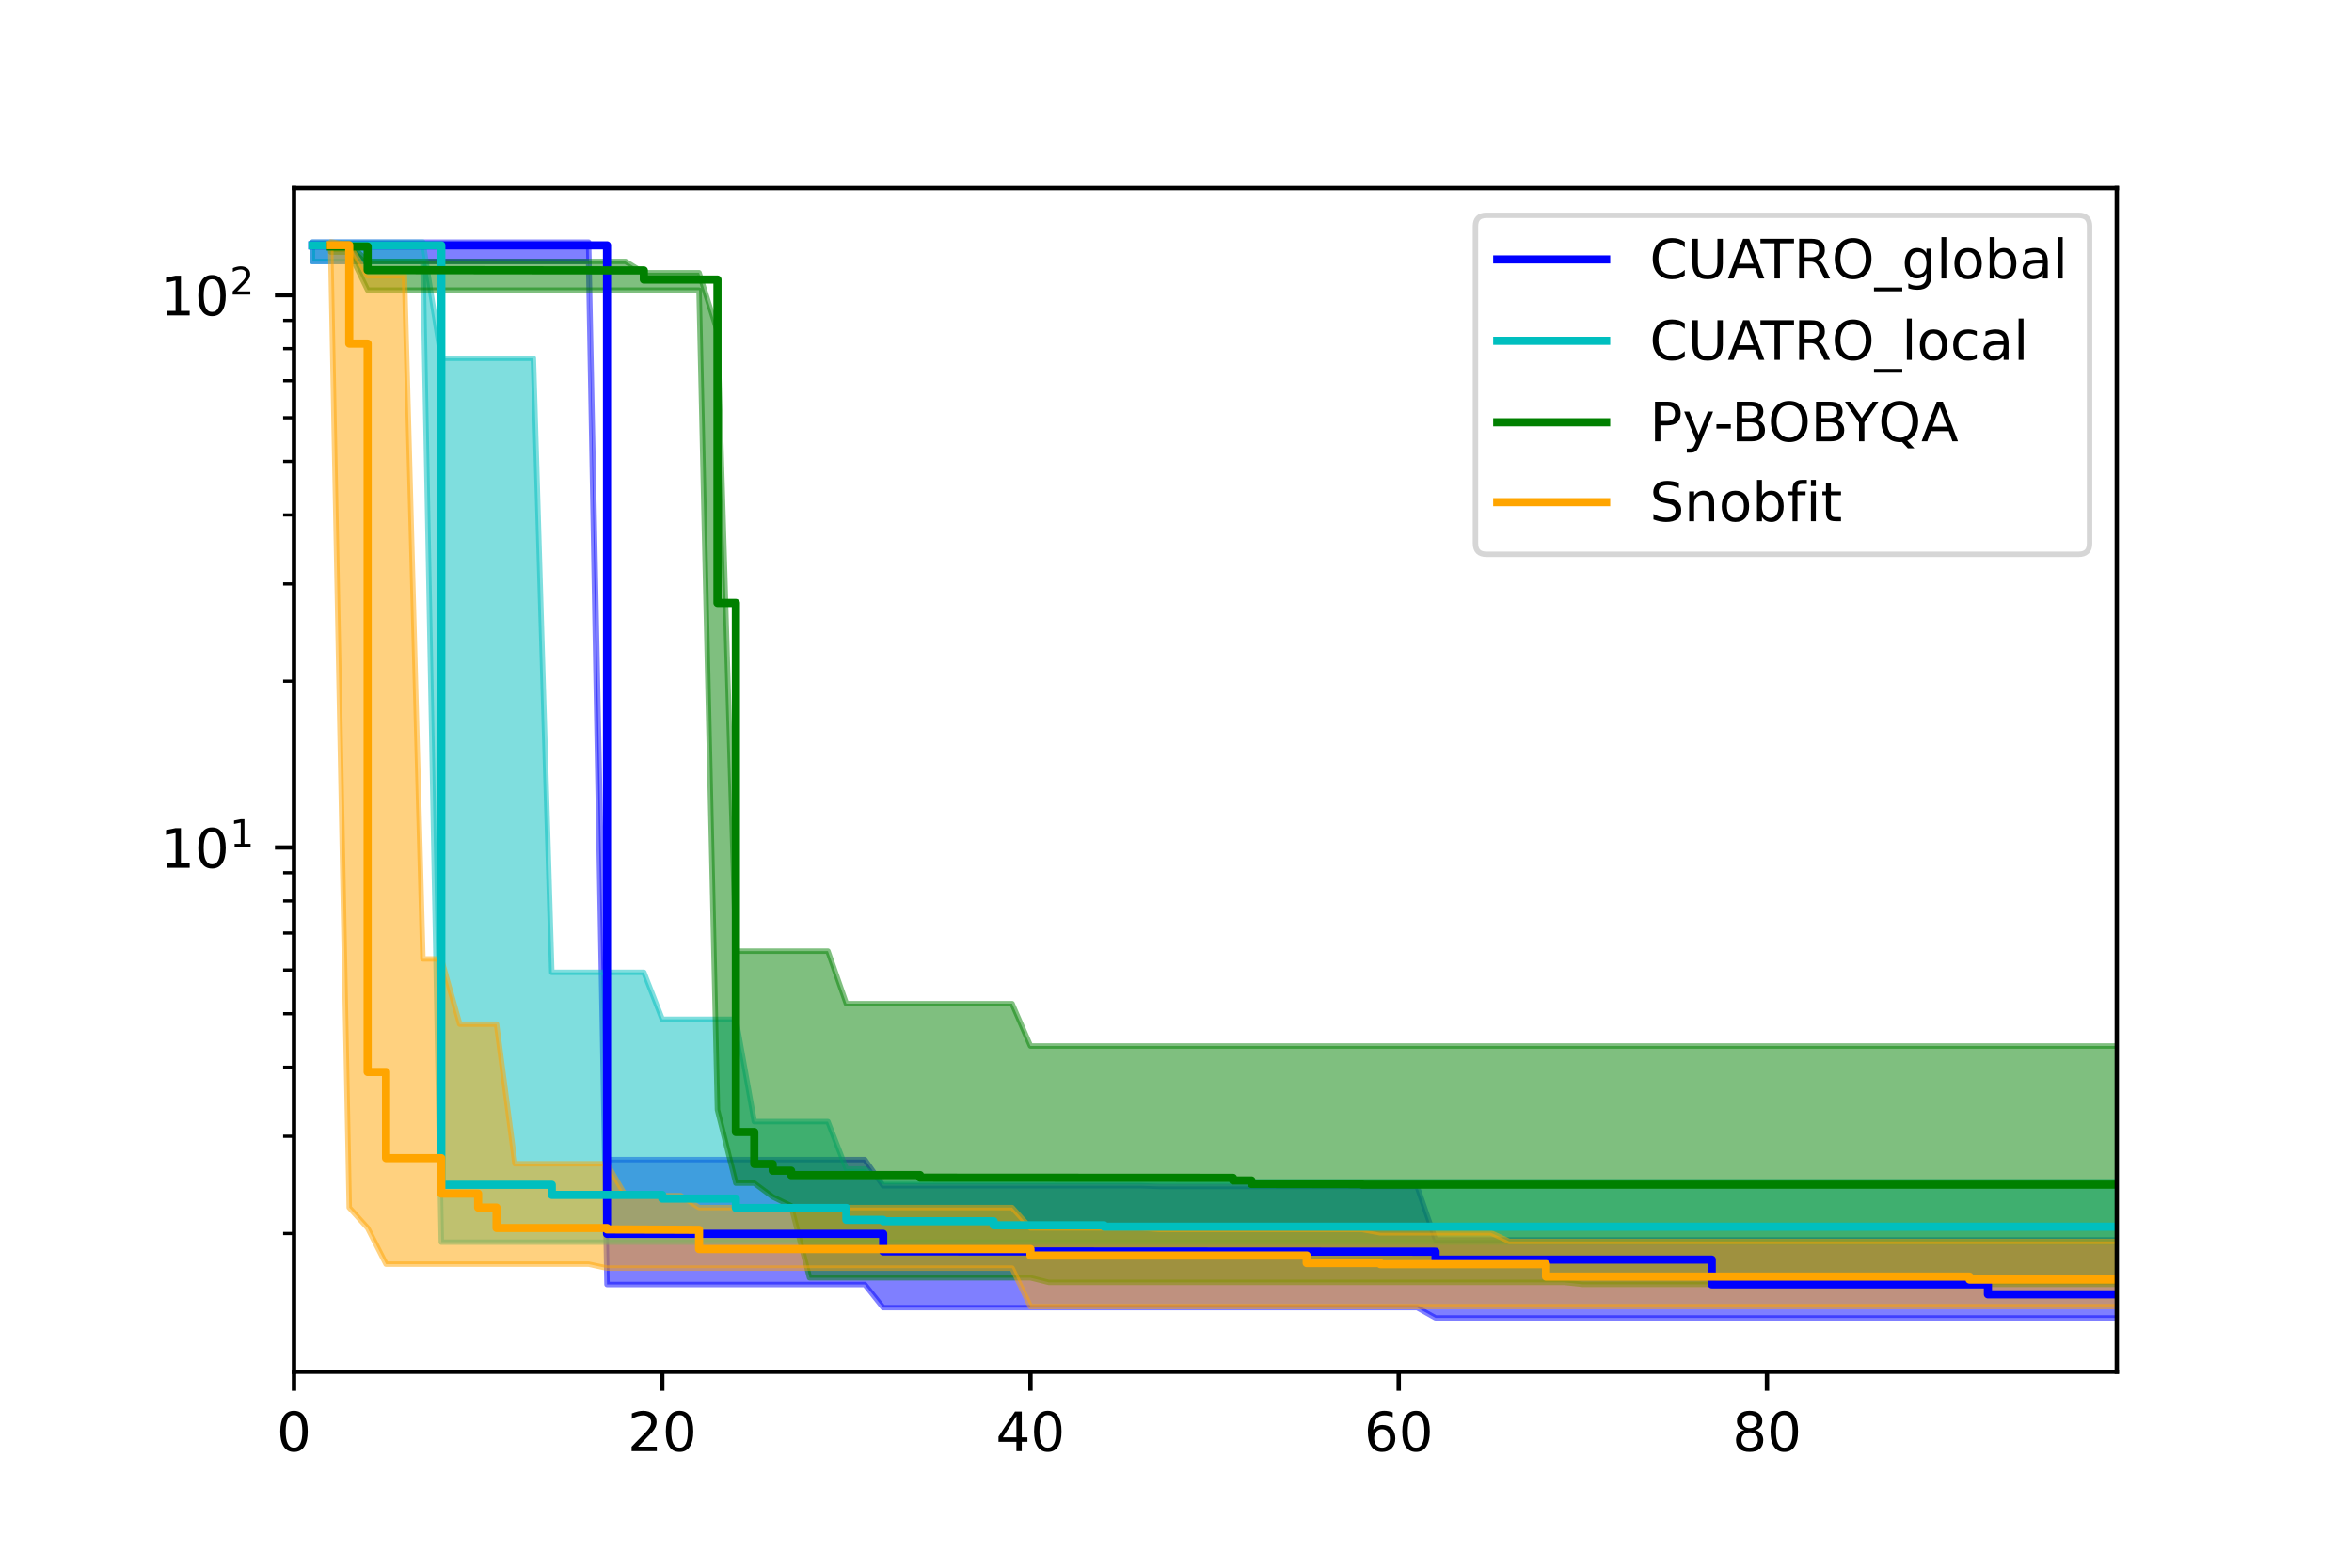 <?xml version="1.0" encoding="utf-8" standalone="no"?>
<!DOCTYPE svg PUBLIC "-//W3C//DTD SVG 1.1//EN"
  "http://www.w3.org/Graphics/SVG/1.1/DTD/svg11.dtd">
<!-- Created with matplotlib (https://matplotlib.org/) -->
<svg height="288pt" version="1.1" viewBox="0 0 432 288" width="432pt" xmlns="http://www.w3.org/2000/svg" xmlns:xlink="http://www.w3.org/1999/xlink">
 <defs>
  <style type="text/css">*{stroke-linecap:butt;stroke-linejoin:round;}</style>
 </defs>
 <g id="figure_1">
  <g id="patch_1">
   <path d="M 0 288 
L 432 288 
L 432 0 
L 0 0 
z
" style="fill:#ffffff;"/>
  </g>
  <g id="axes_1">
   <g id="patch_2">
    <path d="M 54 252 
L 388.8 252 
L 388.8 34.56 
L 54 34.56 
z
" style="fill:#ffffff;"/>
   </g>
   <g id="PolyCollection_1">
    <defs>
     <path d="M 57.382 -243.516 
L 57.382 -239.951 
L 60.764 -239.951 
L 64.145 -239.951 
L 67.527 -239.951 
L 70.909 -239.951 
L 74.291 -239.951 
L 77.673 -239.951 
L 81.055 -239.951 
L 84.436 -239.951 
L 87.818 -239.951 
L 91.2 -239.951 
L 94.582 -239.951 
L 97.964 -239.951 
L 101.345 -239.951 
L 104.727 -239.951 
L 108.109 -239.951 
L 111.491 -52.022 
L 114.873 -52.022 
L 118.255 -52.022 
L 121.636 -52.022 
L 125.018 -52.022 
L 128.4 -52.022 
L 131.782 -52.022 
L 135.164 -52.022 
L 138.545 -52.022 
L 141.927 -52.022 
L 145.309 -52.022 
L 148.691 -52.022 
L 152.073 -52.022 
L 155.455 -52.022 
L 158.836 -52.022 
L 162.218 -47.773 
L 165.6 -47.773 
L 168.982 -47.773 
L 172.364 -47.773 
L 175.745 -47.773 
L 179.127 -47.773 
L 182.509 -47.773 
L 185.891 -47.773 
L 189.273 -47.773 
L 192.655 -47.773 
L 196.036 -47.773 
L 199.418 -47.773 
L 202.8 -47.773 
L 206.182 -47.773 
L 209.564 -47.773 
L 212.945 -47.773 
L 216.327 -47.773 
L 219.709 -47.773 
L 223.091 -47.773 
L 226.473 -47.773 
L 229.855 -47.773 
L 233.236 -47.773 
L 236.618 -47.773 
L 240 -47.773 
L 243.382 -47.773 
L 246.764 -47.773 
L 250.145 -47.773 
L 253.527 -47.773 
L 256.909 -47.773 
L 260.291 -47.773 
L 263.673 -45.884 
L 267.055 -45.884 
L 270.436 -45.884 
L 273.818 -45.884 
L 277.2 -45.884 
L 280.582 -45.884 
L 283.964 -45.884 
L 287.345 -45.884 
L 290.727 -45.884 
L 294.109 -45.884 
L 297.491 -45.884 
L 300.873 -45.884 
L 304.255 -45.884 
L 307.636 -45.884 
L 311.018 -45.884 
L 314.4 -45.884 
L 317.782 -45.884 
L 321.164 -45.884 
L 324.545 -45.884 
L 327.927 -45.884 
L 331.309 -45.884 
L 334.691 -45.884 
L 338.073 -45.884 
L 341.455 -45.884 
L 344.836 -45.884 
L 348.218 -45.884 
L 351.6 -45.884 
L 354.982 -45.884 
L 358.364 -45.884 
L 361.745 -45.884 
L 365.127 -45.884 
L 368.509 -45.884 
L 371.891 -45.884 
L 375.273 -45.884 
L 378.655 -45.884 
L 382.036 -45.884 
L 385.418 -45.884 
L 388.8 -45.884 
L 392.182 -45.884 
L 392.182 -60.205 
L 392.182 -60.205 
L 388.8 -60.205 
L 385.418 -60.205 
L 382.036 -60.205 
L 378.655 -60.205 
L 375.273 -60.205 
L 371.891 -60.205 
L 368.509 -60.205 
L 365.127 -60.205 
L 361.745 -60.205 
L 358.364 -60.205 
L 354.982 -60.205 
L 351.6 -60.205 
L 348.218 -60.205 
L 344.836 -60.205 
L 341.455 -60.205 
L 338.073 -60.205 
L 334.691 -60.205 
L 331.309 -60.205 
L 327.927 -60.205 
L 324.545 -60.205 
L 321.164 -60.205 
L 317.782 -60.205 
L 314.4 -60.205 
L 311.018 -60.205 
L 307.636 -60.205 
L 304.255 -60.205 
L 300.873 -60.205 
L 297.491 -60.205 
L 294.109 -60.205 
L 290.727 -60.205 
L 287.345 -60.205 
L 283.964 -60.205 
L 280.582 -60.205 
L 277.2 -60.205 
L 273.818 -60.205 
L 270.436 -60.205 
L 267.055 -60.205 
L 263.673 -60.205 
L 260.291 -70.04 
L 256.909 -70.04 
L 253.527 -70.04 
L 250.145 -70.04 
L 246.764 -70.04 
L 243.382 -70.04 
L 240 -70.04 
L 236.618 -70.04 
L 233.236 -70.04 
L 229.855 -70.04 
L 226.473 -70.04 
L 223.091 -70.04 
L 219.709 -70.04 
L 216.327 -70.04 
L 212.945 -70.04 
L 209.564 -70.158 
L 206.182 -70.158 
L 202.8 -70.158 
L 199.418 -70.158 
L 196.036 -70.158 
L 192.655 -70.158 
L 189.273 -70.158 
L 185.891 -70.158 
L 182.509 -70.158 
L 179.127 -70.158 
L 175.745 -70.158 
L 172.364 -70.158 
L 168.982 -70.158 
L 165.6 -70.158 
L 162.218 -70.158 
L 158.836 -74.967 
L 155.455 -74.967 
L 152.073 -74.967 
L 148.691 -74.967 
L 145.309 -74.967 
L 141.927 -74.967 
L 138.545 -74.967 
L 135.164 -74.967 
L 131.782 -74.967 
L 128.4 -74.967 
L 125.018 -74.967 
L 121.636 -74.967 
L 118.255 -74.967 
L 114.873 -74.967 
L 111.491 -74.967 
L 108.109 -243.516 
L 104.727 -243.516 
L 101.345 -243.516 
L 97.964 -243.516 
L 94.582 -243.516 
L 91.2 -243.516 
L 87.818 -243.516 
L 84.436 -243.516 
L 81.055 -243.516 
L 77.673 -243.516 
L 74.291 -243.516 
L 70.909 -243.516 
L 67.527 -243.516 
L 64.145 -243.516 
L 60.764 -243.516 
L 57.382 -243.516 
z
" id="m01ca0f0641" style="stroke:#0000ff;stroke-opacity:0.5;"/>
    </defs>
    <g clip-path="url(#pd637d6fcc8)">
     <use style="fill:#0000ff;fill-opacity:0.5;stroke:#0000ff;stroke-opacity:0.5;" x="0" xlink:href="#m01ca0f0641" y="288"/>
    </g>
   </g>
   <g id="PolyCollection_2">
    <defs>
     <path d="M 57.382 -243.516 
L 57.382 -239.951 
L 60.764 -239.951 
L 64.145 -239.951 
L 67.527 -239.951 
L 70.909 -239.951 
L 74.291 -239.951 
L 77.673 -239.951 
L 81.055 -59.801 
L 84.436 -59.801 
L 87.818 -59.801 
L 91.2 -59.801 
L 94.582 -59.801 
L 97.964 -59.801 
L 101.345 -59.801 
L 104.727 -59.801 
L 108.109 -59.801 
L 111.491 -59.801 
L 114.873 -59.801 
L 118.255 -59.801 
L 121.636 -59.801 
L 125.018 -59.801 
L 128.4 -59.801 
L 131.782 -59.801 
L 135.164 -59.801 
L 138.545 -59.801 
L 141.927 -59.801 
L 145.309 -59.801 
L 148.691 -59.801 
L 152.073 -59.801 
L 155.455 -59.801 
L 158.836 -59.801 
L 162.218 -59.801 
L 165.6 -59.801 
L 168.982 -59.801 
L 172.364 -59.801 
L 175.745 -59.801 
L 179.127 -59.801 
L 182.509 -59.801 
L 185.891 -59.801 
L 189.273 -59.801 
L 192.655 -59.801 
L 196.036 -59.801 
L 199.418 -59.801 
L 202.8 -59.801 
L 206.182 -59.801 
L 209.564 -59.801 
L 212.945 -59.801 
L 216.327 -59.801 
L 219.709 -59.801 
L 223.091 -59.801 
L 226.473 -59.801 
L 229.855 -59.801 
L 233.236 -59.801 
L 236.618 -59.801 
L 240 -59.801 
L 243.382 -59.801 
L 246.764 -59.801 
L 250.145 -59.801 
L 253.527 -59.801 
L 256.909 -59.801 
L 260.291 -59.801 
L 263.673 -59.801 
L 267.055 -59.801 
L 270.436 -59.801 
L 273.818 -59.801 
L 277.2 -59.801 
L 280.582 -59.801 
L 283.964 -59.801 
L 287.345 -59.801 
L 290.727 -59.801 
L 294.109 -59.801 
L 297.491 -59.801 
L 300.873 -59.801 
L 304.255 -59.801 
L 307.636 -59.801 
L 311.018 -59.801 
L 314.4 -59.801 
L 317.782 -59.801 
L 321.164 -59.801 
L 324.545 -59.801 
L 327.927 -59.801 
L 331.309 -59.801 
L 334.691 -59.801 
L 338.073 -59.801 
L 341.455 -59.801 
L 344.836 -59.801 
L 348.218 -59.801 
L 351.6 -59.801 
L 354.982 -59.801 
L 358.364 -59.801 
L 361.745 -59.801 
L 365.127 -59.801 
L 368.509 -59.801 
L 371.891 -59.801 
L 375.273 -59.801 
L 378.655 -59.801 
L 382.036 -59.801 
L 385.418 -59.801 
L 388.8 -59.801 
L 392.182 -59.801 
L 392.182 -70.92 
L 392.182 -70.92 
L 388.8 -70.92 
L 385.418 -70.92 
L 382.036 -70.92 
L 378.655 -70.92 
L 375.273 -70.92 
L 371.891 -70.92 
L 368.509 -70.92 
L 365.127 -70.92 
L 361.745 -70.92 
L 358.364 -70.92 
L 354.982 -70.92 
L 351.6 -70.92 
L 348.218 -70.92 
L 344.836 -70.92 
L 341.455 -70.92 
L 338.073 -70.92 
L 334.691 -70.92 
L 331.309 -70.92 
L 327.927 -70.92 
L 324.545 -70.92 
L 321.164 -70.92 
L 317.782 -70.92 
L 314.4 -70.92 
L 311.018 -70.92 
L 307.636 -70.92 
L 304.255 -70.92 
L 300.873 -70.92 
L 297.491 -70.92 
L 294.109 -70.92 
L 290.727 -70.92 
L 287.345 -70.92 
L 283.964 -70.92 
L 280.582 -70.92 
L 277.2 -70.92 
L 273.818 -70.92 
L 270.436 -70.92 
L 267.055 -70.92 
L 263.673 -70.92 
L 260.291 -70.92 
L 256.909 -70.92 
L 253.527 -70.92 
L 250.145 -70.92 
L 246.764 -70.92 
L 243.382 -70.92 
L 240 -70.92 
L 236.618 -70.92 
L 233.236 -70.92 
L 229.855 -70.92 
L 226.473 -70.92 
L 223.091 -70.92 
L 219.709 -70.92 
L 216.327 -70.92 
L 212.945 -70.92 
L 209.564 -70.92 
L 206.182 -70.92 
L 202.8 -70.92 
L 199.418 -70.92 
L 196.036 -70.92 
L 192.655 -70.92 
L 189.273 -70.92 
L 185.891 -70.92 
L 182.509 -70.92 
L 179.127 -70.92 
L 175.745 -70.92 
L 172.364 -70.92 
L 168.982 -70.92 
L 165.6 -70.92 
L 162.218 -70.92 
L 158.836 -73.244 
L 155.455 -73.244 
L 152.073 -81.943 
L 148.691 -81.943 
L 145.309 -81.943 
L 141.927 -81.943 
L 138.545 -81.943 
L 135.164 -100.75 
L 131.782 -100.75 
L 128.4 -100.75 
L 125.018 -100.75 
L 121.636 -100.75 
L 118.255 -109.374 
L 114.873 -109.374 
L 111.491 -109.374 
L 108.109 -109.374 
L 104.727 -109.374 
L 101.345 -109.374 
L 97.964 -222.182 
L 94.582 -222.182 
L 91.2 -222.182 
L 87.818 -222.182 
L 84.436 -222.182 
L 81.055 -222.182 
L 77.673 -243.516 
L 74.291 -243.516 
L 70.909 -243.516 
L 67.527 -243.516 
L 64.145 -243.516 
L 60.764 -243.516 
L 57.382 -243.516 
z
" id="mbd69906b1d" style="stroke:#00bfbf;stroke-opacity:0.5;"/>
    </defs>
    <g clip-path="url(#pd637d6fcc8)">
     <use style="fill:#00bfbf;fill-opacity:0.5;stroke:#00bfbf;stroke-opacity:0.5;" x="0" xlink:href="#mbd69906b1d" y="288"/>
    </g>
   </g>
   <g id="PolyCollection_3">
    <defs>
     <path d="M 60.764 -243.307 
L 60.764 -241.685 
L 64.145 -241.685 
L 67.527 -234.699 
L 70.909 -234.699 
L 74.291 -234.699 
L 77.673 -234.699 
L 81.055 -234.699 
L 84.436 -234.699 
L 87.818 -234.699 
L 91.2 -234.699 
L 94.582 -234.699 
L 97.964 -234.699 
L 101.345 -234.699 
L 104.727 -234.699 
L 108.109 -234.699 
L 111.491 -234.699 
L 114.873 -234.699 
L 118.255 -234.699 
L 121.636 -234.699 
L 125.018 -234.699 
L 128.4 -234.699 
L 131.782 -84.118 
L 135.164 -70.64 
L 138.545 -70.64 
L 141.927 -68.121 
L 145.309 -66.474 
L 148.691 -53.256 
L 152.073 -53.256 
L 155.455 -53.256 
L 158.836 -53.256 
L 162.218 -53.256 
L 165.6 -53.256 
L 168.982 -53.256 
L 172.364 -53.256 
L 175.745 -53.256 
L 179.127 -53.256 
L 182.509 -53.256 
L 185.891 -53.256 
L 189.273 -53.256 
L 192.655 -52.407 
L 196.036 -52.407 
L 199.418 -52.407 
L 202.8 -52.407 
L 206.182 -52.407 
L 209.564 -52.407 
L 212.945 -52.407 
L 216.327 -52.407 
L 219.709 -52.407 
L 223.091 -52.407 
L 226.473 -52.407 
L 229.855 -52.407 
L 233.236 -52.407 
L 236.618 -52.407 
L 240 -52.407 
L 243.382 -52.407 
L 246.764 -52.407 
L 250.145 -52.407 
L 253.527 -52.407 
L 256.909 -52.407 
L 260.291 -52.407 
L 263.673 -52.407 
L 267.055 -52.407 
L 270.436 -52.407 
L 273.818 -52.407 
L 277.2 -52.407 
L 280.582 -52.407 
L 283.964 -52.407 
L 287.345 -52.407 
L 290.727 -52.042 
L 294.109 -52.042 
L 297.491 -52.042 
L 300.873 -52.042 
L 304.255 -52.042 
L 307.636 -52.042 
L 311.018 -52.042 
L 314.4 -52.042 
L 317.782 -52.042 
L 321.164 -52.042 
L 324.545 -52.042 
L 327.927 -52.042 
L 331.309 -52.042 
L 334.691 -52.042 
L 338.073 -52.042 
L 341.455 -52.042 
L 344.836 -52.042 
L 348.218 -52.042 
L 351.6 -52.042 
L 354.982 -52.042 
L 358.364 -52.042 
L 361.745 -52.042 
L 365.127 -52.042 
L 368.509 -52.042 
L 371.891 -52.042 
L 375.273 -52.042 
L 378.655 -52.042 
L 382.036 -52.042 
L 385.418 -52.042 
L 388.8 -52.042 
L 392.182 -52.042 
L 392.182 -95.844 
L 392.182 -95.844 
L 388.8 -95.844 
L 385.418 -95.844 
L 382.036 -95.844 
L 378.655 -95.844 
L 375.273 -95.844 
L 371.891 -95.844 
L 368.509 -95.844 
L 365.127 -95.844 
L 361.745 -95.844 
L 358.364 -95.844 
L 354.982 -95.844 
L 351.6 -95.844 
L 348.218 -95.844 
L 344.836 -95.844 
L 341.455 -95.844 
L 338.073 -95.844 
L 334.691 -95.844 
L 331.309 -95.844 
L 327.927 -95.844 
L 324.545 -95.844 
L 321.164 -95.844 
L 317.782 -95.844 
L 314.4 -95.844 
L 311.018 -95.844 
L 307.636 -95.844 
L 304.255 -95.844 
L 300.873 -95.844 
L 297.491 -95.844 
L 294.109 -95.844 
L 290.727 -95.844 
L 287.345 -95.844 
L 283.964 -95.844 
L 280.582 -95.844 
L 277.2 -95.844 
L 273.818 -95.844 
L 270.436 -95.844 
L 267.055 -95.844 
L 263.673 -95.844 
L 260.291 -95.844 
L 256.909 -95.844 
L 253.527 -95.844 
L 250.145 -95.844 
L 246.764 -95.844 
L 243.382 -95.844 
L 240 -95.844 
L 236.618 -95.844 
L 233.236 -95.844 
L 229.855 -95.844 
L 226.473 -95.844 
L 223.091 -95.844 
L 219.709 -95.844 
L 216.327 -95.844 
L 212.945 -95.844 
L 209.564 -95.844 
L 206.182 -95.844 
L 202.8 -95.844 
L 199.418 -95.844 
L 196.036 -95.844 
L 192.655 -95.844 
L 189.273 -95.844 
L 185.891 -103.621 
L 182.509 -103.621 
L 179.127 -103.621 
L 175.745 -103.621 
L 172.364 -103.621 
L 168.982 -103.621 
L 165.6 -103.621 
L 162.218 -103.621 
L 158.836 -103.621 
L 155.455 -103.621 
L 152.073 -113.271 
L 148.691 -113.271 
L 145.309 -113.271 
L 141.927 -113.271 
L 138.545 -113.271 
L 135.164 -113.271 
L 131.782 -227.136 
L 128.4 -237.896 
L 125.018 -237.896 
L 121.636 -237.896 
L 118.255 -237.896 
L 114.873 -239.973 
L 111.491 -239.973 
L 108.109 -239.973 
L 104.727 -239.973 
L 101.345 -239.973 
L 97.964 -239.973 
L 94.582 -239.973 
L 91.2 -239.973 
L 87.818 -239.973 
L 84.436 -239.973 
L 81.055 -239.973 
L 77.673 -239.973 
L 74.291 -239.973 
L 70.909 -239.973 
L 67.527 -239.973 
L 64.145 -243.24 
L 60.764 -243.307 
z
" id="m81be4c897c" style="stroke:#008000;stroke-opacity:0.5;"/>
    </defs>
    <g clip-path="url(#pd637d6fcc8)">
     <use style="fill:#008000;fill-opacity:0.5;stroke:#008000;stroke-opacity:0.5;" x="0" xlink:href="#m81be4c897c" y="288"/>
    </g>
   </g>
   <g id="PolyCollection_4">
    <defs>
     <path d="M 60.764 -243.556 
L 60.764 -240.996 
L 64.145 -66.157 
L 67.527 -62.405 
L 70.909 -55.761 
L 74.291 -55.761 
L 77.673 -55.761 
L 81.055 -55.761 
L 84.436 -55.761 
L 87.818 -55.761 
L 91.2 -55.761 
L 94.582 -55.761 
L 97.964 -55.761 
L 101.345 -55.761 
L 104.727 -55.761 
L 108.109 -55.761 
L 111.491 -55.035 
L 114.873 -55.035 
L 118.255 -55.035 
L 121.636 -55.035 
L 125.018 -55.035 
L 128.4 -55.035 
L 131.782 -55.035 
L 135.164 -55.035 
L 138.545 -55.035 
L 141.927 -55.035 
L 145.309 -55.035 
L 148.691 -55.035 
L 152.073 -55.035 
L 155.455 -55.035 
L 158.836 -55.035 
L 162.218 -55.035 
L 165.6 -55.035 
L 168.982 -55.035 
L 172.364 -55.035 
L 175.745 -55.035 
L 179.127 -55.035 
L 182.509 -55.035 
L 185.891 -55.035 
L 189.273 -47.958 
L 192.655 -47.958 
L 196.036 -47.958 
L 199.418 -47.958 
L 202.8 -47.958 
L 206.182 -47.958 
L 209.564 -47.958 
L 212.945 -47.958 
L 216.327 -47.958 
L 219.709 -47.958 
L 223.091 -47.958 
L 226.473 -47.958 
L 229.855 -47.958 
L 233.236 -47.958 
L 236.618 -47.958 
L 240 -47.958 
L 243.382 -47.958 
L 246.764 -47.958 
L 250.145 -47.958 
L 253.527 -47.958 
L 256.909 -47.958 
L 260.291 -47.958 
L 263.673 -47.958 
L 267.055 -47.958 
L 270.436 -47.958 
L 273.818 -47.958 
L 277.2 -47.958 
L 280.582 -47.958 
L 283.964 -47.958 
L 287.345 -47.958 
L 290.727 -47.958 
L 294.109 -47.958 
L 297.491 -47.958 
L 300.873 -47.958 
L 304.255 -47.958 
L 307.636 -47.958 
L 311.018 -47.958 
L 314.4 -47.958 
L 317.782 -47.958 
L 321.164 -47.958 
L 324.545 -47.958 
L 327.927 -47.958 
L 331.309 -47.958 
L 334.691 -47.958 
L 338.073 -47.958 
L 341.455 -47.958 
L 344.836 -47.958 
L 348.218 -47.958 
L 351.6 -47.958 
L 354.982 -47.958 
L 358.364 -47.958 
L 361.745 -47.958 
L 365.127 -47.958 
L 368.509 -47.958 
L 371.891 -47.958 
L 375.273 -47.958 
L 378.655 -47.958 
L 382.036 -47.958 
L 385.418 -47.958 
L 388.8 -47.958 
L 392.182 -47.958 
L 392.182 -59.939 
L 392.182 -59.939 
L 388.8 -59.939 
L 385.418 -59.939 
L 382.036 -59.939 
L 378.655 -59.939 
L 375.273 -59.939 
L 371.891 -59.939 
L 368.509 -59.939 
L 365.127 -59.939 
L 361.745 -59.939 
L 358.364 -59.939 
L 354.982 -59.939 
L 351.6 -59.939 
L 348.218 -59.939 
L 344.836 -59.939 
L 341.455 -59.939 
L 338.073 -59.939 
L 334.691 -59.939 
L 331.309 -59.939 
L 327.927 -59.939 
L 324.545 -59.939 
L 321.164 -59.939 
L 317.782 -59.939 
L 314.4 -59.939 
L 311.018 -59.939 
L 307.636 -59.939 
L 304.255 -59.939 
L 300.873 -59.939 
L 297.491 -59.939 
L 294.109 -59.939 
L 290.727 -59.939 
L 287.345 -59.939 
L 283.964 -59.939 
L 280.582 -59.939 
L 277.2 -59.939 
L 273.818 -61.516 
L 270.436 -61.516 
L 267.055 -61.516 
L 263.673 -61.516 
L 260.291 -61.516 
L 256.909 -61.516 
L 253.527 -61.516 
L 250.145 -62.141 
L 246.764 -62.141 
L 243.382 -62.141 
L 240 -62.141 
L 236.618 -62.141 
L 233.236 -62.141 
L 229.855 -62.141 
L 226.473 -62.141 
L 223.091 -62.141 
L 219.709 -62.141 
L 216.327 -62.141 
L 212.945 -62.141 
L 209.564 -62.405 
L 206.182 -62.405 
L 202.8 -62.405 
L 199.418 -62.405 
L 196.036 -62.405 
L 192.655 -62.405 
L 189.273 -62.405 
L 185.891 -66.157 
L 182.509 -66.157 
L 179.127 -66.157 
L 175.745 -66.157 
L 172.364 -66.157 
L 168.982 -66.157 
L 165.6 -66.157 
L 162.218 -66.157 
L 158.836 -66.157 
L 155.455 -66.157 
L 152.073 -66.157 
L 148.691 -66.157 
L 145.309 -66.157 
L 141.927 -66.157 
L 138.545 -66.157 
L 135.164 -66.157 
L 131.782 -66.157 
L 128.4 -66.157 
L 125.018 -68.346 
L 121.636 -68.346 
L 118.255 -68.346 
L 114.873 -68.346 
L 111.491 -74.204 
L 108.109 -74.204 
L 104.727 -74.204 
L 101.345 -74.204 
L 97.964 -74.204 
L 94.582 -74.204 
L 91.2 -99.854 
L 87.818 -99.854 
L 84.436 -99.854 
L 81.055 -111.846 
L 77.673 -111.846 
L 74.291 -237.345 
L 70.909 -237.345 
L 67.527 -237.345 
L 64.145 -243.007 
L 60.764 -243.556 
z
" id="m62757cefe8" style="stroke:#ffa500;stroke-opacity:0.5;"/>
    </defs>
    <g clip-path="url(#pd637d6fcc8)">
     <use style="fill:#ffa500;fill-opacity:0.5;stroke:#ffa500;stroke-opacity:0.5;" x="0" xlink:href="#m62757cefe8" y="288"/>
    </g>
   </g>
   <g id="matplotlib.axis_1">
    <g id="xtick_1">
     <g id="line2d_1">
      <defs>
       <path d="M 0 0 
L 0 3.5 
" id="m475b66a1c9" style="stroke:#000000;stroke-width:0.8;"/>
      </defs>
      <g>
       <use style="stroke:#000000;stroke-width:0.8;" x="54" xlink:href="#m475b66a1c9" y="252"/>
      </g>
     </g>
     <g id="text_1">
      <!-- 0 -->
      <g transform="translate(50.819 266.598)scale(0.1 -0.1)">
       <defs>
        <path d="M 31.781 66.406 
Q 24.172 66.406 20.328 58.906 
Q 16.5 51.422 16.5 36.375 
Q 16.5 21.391 20.328 13.891 
Q 24.172 6.391 31.781 6.391 
Q 39.453 6.391 43.281 13.891 
Q 47.125 21.391 47.125 36.375 
Q 47.125 51.422 43.281 58.906 
Q 39.453 66.406 31.781 66.406 
z
M 31.781 74.219 
Q 44.047 74.219 50.516 64.516 
Q 56.984 54.828 56.984 36.375 
Q 56.984 17.969 50.516 8.266 
Q 44.047 -1.422 31.781 -1.422 
Q 19.531 -1.422 13.062 8.266 
Q 6.594 17.969 6.594 36.375 
Q 6.594 54.828 13.062 64.516 
Q 19.531 74.219 31.781 74.219 
z
" id="DejaVuSans-48"/>
       </defs>
       <use xlink:href="#DejaVuSans-48"/>
      </g>
     </g>
    </g>
    <g id="xtick_2">
     <g id="line2d_2">
      <g>
       <use style="stroke:#000000;stroke-width:0.8;" x="121.636" xlink:href="#m475b66a1c9" y="252"/>
      </g>
     </g>
     <g id="text_2">
      <!-- 20 -->
      <g transform="translate(115.274 266.598)scale(0.1 -0.1)">
       <defs>
        <path d="M 19.188 8.297 
L 53.609 8.297 
L 53.609 0 
L 7.328 0 
L 7.328 8.297 
Q 12.938 14.109 22.625 23.891 
Q 32.328 33.688 34.812 36.531 
Q 39.547 41.844 41.422 45.531 
Q 43.312 49.219 43.312 52.781 
Q 43.312 58.594 39.234 62.25 
Q 35.156 65.922 28.609 65.922 
Q 23.969 65.922 18.812 64.312 
Q 13.672 62.703 7.812 59.422 
L 7.812 69.391 
Q 13.766 71.781 18.938 73 
Q 24.125 74.219 28.422 74.219 
Q 39.75 74.219 46.484 68.547 
Q 53.219 62.891 53.219 53.422 
Q 53.219 48.922 51.531 44.891 
Q 49.859 40.875 45.406 35.406 
Q 44.188 33.984 37.641 27.219 
Q 31.109 20.453 19.188 8.297 
z
" id="DejaVuSans-50"/>
       </defs>
       <use xlink:href="#DejaVuSans-50"/>
       <use x="63.623" xlink:href="#DejaVuSans-48"/>
      </g>
     </g>
    </g>
    <g id="xtick_3">
     <g id="line2d_3">
      <g>
       <use style="stroke:#000000;stroke-width:0.8;" x="189.273" xlink:href="#m475b66a1c9" y="252"/>
      </g>
     </g>
     <g id="text_3">
      <!-- 40 -->
      <g transform="translate(182.91 266.598)scale(0.1 -0.1)">
       <defs>
        <path d="M 37.797 64.312 
L 12.891 25.391 
L 37.797 25.391 
z
M 35.203 72.906 
L 47.609 72.906 
L 47.609 25.391 
L 58.016 25.391 
L 58.016 17.188 
L 47.609 17.188 
L 47.609 0 
L 37.797 0 
L 37.797 17.188 
L 4.891 17.188 
L 4.891 26.703 
z
" id="DejaVuSans-52"/>
       </defs>
       <use xlink:href="#DejaVuSans-52"/>
       <use x="63.623" xlink:href="#DejaVuSans-48"/>
      </g>
     </g>
    </g>
    <g id="xtick_4">
     <g id="line2d_4">
      <g>
       <use style="stroke:#000000;stroke-width:0.8;" x="256.909" xlink:href="#m475b66a1c9" y="252"/>
      </g>
     </g>
     <g id="text_4">
      <!-- 60 -->
      <g transform="translate(250.547 266.598)scale(0.1 -0.1)">
       <defs>
        <path d="M 33.016 40.375 
Q 26.375 40.375 22.484 35.828 
Q 18.609 31.297 18.609 23.391 
Q 18.609 15.531 22.484 10.953 
Q 26.375 6.391 33.016 6.391 
Q 39.656 6.391 43.531 10.953 
Q 47.406 15.531 47.406 23.391 
Q 47.406 31.297 43.531 35.828 
Q 39.656 40.375 33.016 40.375 
z
M 52.594 71.297 
L 52.594 62.312 
Q 48.875 64.062 45.094 64.984 
Q 41.312 65.922 37.594 65.922 
Q 27.828 65.922 22.672 59.328 
Q 17.531 52.734 16.797 39.406 
Q 19.672 43.656 24.016 45.922 
Q 28.375 48.188 33.594 48.188 
Q 44.578 48.188 50.953 41.516 
Q 57.328 34.859 57.328 23.391 
Q 57.328 12.156 50.688 5.359 
Q 44.047 -1.422 33.016 -1.422 
Q 20.359 -1.422 13.672 8.266 
Q 6.984 17.969 6.984 36.375 
Q 6.984 53.656 15.188 63.938 
Q 23.391 74.219 37.203 74.219 
Q 40.922 74.219 44.703 73.484 
Q 48.484 72.75 52.594 71.297 
z
" id="DejaVuSans-54"/>
       </defs>
       <use xlink:href="#DejaVuSans-54"/>
       <use x="63.623" xlink:href="#DejaVuSans-48"/>
      </g>
     </g>
    </g>
    <g id="xtick_5">
     <g id="line2d_5">
      <g>
       <use style="stroke:#000000;stroke-width:0.8;" x="324.545" xlink:href="#m475b66a1c9" y="252"/>
      </g>
     </g>
     <g id="text_5">
      <!-- 80 -->
      <g transform="translate(318.183 266.598)scale(0.1 -0.1)">
       <defs>
        <path d="M 31.781 34.625 
Q 24.75 34.625 20.719 30.859 
Q 16.703 27.094 16.703 20.516 
Q 16.703 13.922 20.719 10.156 
Q 24.75 6.391 31.781 6.391 
Q 38.812 6.391 42.859 10.172 
Q 46.922 13.969 46.922 20.516 
Q 46.922 27.094 42.891 30.859 
Q 38.875 34.625 31.781 34.625 
z
M 21.922 38.812 
Q 15.578 40.375 12.031 44.719 
Q 8.5 49.078 8.5 55.328 
Q 8.5 64.062 14.719 69.141 
Q 20.953 74.219 31.781 74.219 
Q 42.672 74.219 48.875 69.141 
Q 55.078 64.062 55.078 55.328 
Q 55.078 49.078 51.531 44.719 
Q 48 40.375 41.703 38.812 
Q 48.828 37.156 52.797 32.312 
Q 56.781 27.484 56.781 20.516 
Q 56.781 9.906 50.312 4.234 
Q 43.844 -1.422 31.781 -1.422 
Q 19.734 -1.422 13.25 4.234 
Q 6.781 9.906 6.781 20.516 
Q 6.781 27.484 10.781 32.312 
Q 14.797 37.156 21.922 38.812 
z
M 18.312 54.391 
Q 18.312 48.734 21.844 45.562 
Q 25.391 42.391 31.781 42.391 
Q 38.141 42.391 41.719 45.562 
Q 45.312 48.734 45.312 54.391 
Q 45.312 60.062 41.719 63.234 
Q 38.141 66.406 31.781 66.406 
Q 25.391 66.406 21.844 63.234 
Q 18.312 60.062 18.312 54.391 
z
" id="DejaVuSans-56"/>
       </defs>
       <use xlink:href="#DejaVuSans-56"/>
       <use x="63.623" xlink:href="#DejaVuSans-48"/>
      </g>
     </g>
    </g>
   </g>
   <g id="matplotlib.axis_2">
    <g id="ytick_1">
     <g id="line2d_6">
      <defs>
       <path d="M 0 0 
L -3.5 0 
" id="m9584964bd5" style="stroke:#000000;stroke-width:0.8;"/>
      </defs>
      <g>
       <use style="stroke:#000000;stroke-width:0.8;" x="54" xlink:href="#m9584964bd5" y="155.69"/>
      </g>
     </g>
     <g id="text_6">
      <!-- $\mathdefault{10^{1}}$ -->
      <g transform="translate(29.4 159.489)scale(0.1 -0.1)">
       <defs>
        <path d="M 12.406 8.297 
L 28.516 8.297 
L 28.516 63.922 
L 10.984 60.406 
L 10.984 69.391 
L 28.422 72.906 
L 38.281 72.906 
L 38.281 8.297 
L 54.391 8.297 
L 54.391 0 
L 12.406 0 
z
" id="DejaVuSans-49"/>
       </defs>
       <use transform="translate(0 0.684)" xlink:href="#DejaVuSans-49"/>
       <use transform="translate(63.623 0.684)" xlink:href="#DejaVuSans-48"/>
       <use transform="translate(128.203 38.966)scale(0.7)" xlink:href="#DejaVuSans-49"/>
      </g>
     </g>
    </g>
    <g id="ytick_2">
     <g id="line2d_7">
      <g>
       <use style="stroke:#000000;stroke-width:0.8;" x="54" xlink:href="#m9584964bd5" y="54.222"/>
      </g>
     </g>
     <g id="text_7">
      <!-- $\mathdefault{10^{2}}$ -->
      <g transform="translate(29.4 58.021)scale(0.1 -0.1)">
       <use transform="translate(0 0.766)" xlink:href="#DejaVuSans-49"/>
       <use transform="translate(63.623 0.766)" xlink:href="#DejaVuSans-48"/>
       <use transform="translate(128.203 39.047)scale(0.7)" xlink:href="#DejaVuSans-50"/>
      </g>
     </g>
    </g>
    <g id="ytick_3">
     <g id="line2d_8">
      <defs>
       <path d="M 0 0 
L -2 0 
" id="mfe31936026" style="stroke:#000000;stroke-width:0.6;"/>
      </defs>
      <g>
       <use style="stroke:#000000;stroke-width:0.6;" x="54" xlink:href="#mfe31936026" y="226.613"/>
      </g>
     </g>
    </g>
    <g id="ytick_4">
     <g id="line2d_9">
      <g>
       <use style="stroke:#000000;stroke-width:0.6;" x="54" xlink:href="#mfe31936026" y="208.745"/>
      </g>
     </g>
    </g>
    <g id="ytick_5">
     <g id="line2d_10">
      <g>
       <use style="stroke:#000000;stroke-width:0.6;" x="54" xlink:href="#mfe31936026" y="196.068"/>
      </g>
     </g>
    </g>
    <g id="ytick_6">
     <g id="line2d_11">
      <g>
       <use style="stroke:#000000;stroke-width:0.6;" x="54" xlink:href="#mfe31936026" y="186.235"/>
      </g>
     </g>
    </g>
    <g id="ytick_7">
     <g id="line2d_12">
      <g>
       <use style="stroke:#000000;stroke-width:0.6;" x="54" xlink:href="#mfe31936026" y="178.2"/>
      </g>
     </g>
    </g>
    <g id="ytick_8">
     <g id="line2d_13">
      <g>
       <use style="stroke:#000000;stroke-width:0.6;" x="54" xlink:href="#mfe31936026" y="171.407"/>
      </g>
     </g>
    </g>
    <g id="ytick_9">
     <g id="line2d_14">
      <g>
       <use style="stroke:#000000;stroke-width:0.6;" x="54" xlink:href="#mfe31936026" y="165.523"/>
      </g>
     </g>
    </g>
    <g id="ytick_10">
     <g id="line2d_15">
      <g>
       <use style="stroke:#000000;stroke-width:0.6;" x="54" xlink:href="#mfe31936026" y="160.333"/>
      </g>
     </g>
    </g>
    <g id="ytick_11">
     <g id="line2d_16">
      <g>
       <use style="stroke:#000000;stroke-width:0.6;" x="54" xlink:href="#mfe31936026" y="125.145"/>
      </g>
     </g>
    </g>
    <g id="ytick_12">
     <g id="line2d_17">
      <g>
       <use style="stroke:#000000;stroke-width:0.6;" x="54" xlink:href="#mfe31936026" y="107.277"/>
      </g>
     </g>
    </g>
    <g id="ytick_13">
     <g id="line2d_18">
      <g>
       <use style="stroke:#000000;stroke-width:0.6;" x="54" xlink:href="#mfe31936026" y="94.6"/>
      </g>
     </g>
    </g>
    <g id="ytick_14">
     <g id="line2d_19">
      <g>
       <use style="stroke:#000000;stroke-width:0.6;" x="54" xlink:href="#mfe31936026" y="84.767"/>
      </g>
     </g>
    </g>
    <g id="ytick_15">
     <g id="line2d_20">
      <g>
       <use style="stroke:#000000;stroke-width:0.6;" x="54" xlink:href="#mfe31936026" y="76.732"/>
      </g>
     </g>
    </g>
    <g id="ytick_16">
     <g id="line2d_21">
      <g>
       <use style="stroke:#000000;stroke-width:0.6;" x="54" xlink:href="#mfe31936026" y="69.939"/>
      </g>
     </g>
    </g>
    <g id="ytick_17">
     <g id="line2d_22">
      <g>
       <use style="stroke:#000000;stroke-width:0.6;" x="54" xlink:href="#mfe31936026" y="64.055"/>
      </g>
     </g>
    </g>
    <g id="ytick_18">
     <g id="line2d_23">
      <g>
       <use style="stroke:#000000;stroke-width:0.6;" x="54" xlink:href="#mfe31936026" y="58.864"/>
      </g>
     </g>
    </g>
   </g>
   <g id="line2d_24">
    <path clip-path="url(#pd637d6fcc8)" d="M 57.382 45.073 
L 111.491 45.073 
L 111.491 226.665 
L 162.218 226.665 
L 162.218 229.89 
L 263.673 229.946 
L 263.673 231.405 
L 314.4 231.405 
L 314.4 235.946 
L 365.127 235.946 
L 365.127 237.785 
L 392.182 237.785 
L 392.182 237.785 
" style="fill:none;stroke:#0000ff;stroke-linecap:square;stroke-width:1.5;"/>
   </g>
   <g id="line2d_25">
    <path clip-path="url(#pd637d6fcc8)" d="M 57.382 45.073 
L 81.055 45.073 
L 81.055 217.659 
L 101.345 217.659 
L 101.345 219.51 
L 121.636 219.51 
L 121.636 220.195 
L 135.164 220.195 
L 135.164 221.925 
L 155.455 221.925 
L 155.455 224.101 
L 162.218 224.101 
L 162.218 224.349 
L 182.509 224.349 
L 182.509 225.099 
L 202.8 225.099 
L 202.8 225.354 
L 392.182 225.354 
L 392.182 225.354 
" style="fill:none;stroke:#00bfbf;stroke-linecap:square;stroke-width:1.5;"/>
   </g>
   <g id="line2d_26">
    <path clip-path="url(#pd637d6fcc8)" d="M 60.764 45.291 
L 67.527 45.291 
L 67.527 49.623 
L 118.255 49.678 
L 118.255 51.359 
L 131.782 51.359 
L 131.782 110.77 
L 135.164 110.77 
L 135.164 207.96 
L 138.545 207.96 
L 138.545 213.84 
L 141.927 213.84 
L 141.927 215.07 
L 145.309 215.07 
L 145.309 215.874 
L 168.982 215.874 
L 168.982 216.349 
L 226.473 216.379 
L 226.473 216.86 
L 229.855 216.86 
L 229.855 217.506 
L 250.145 217.541 
L 250.145 217.64 
L 392.182 217.64 
L 392.182 217.64 
" style="fill:none;stroke:#008000;stroke-linecap:square;stroke-width:1.5;"/>
   </g>
   <g id="line2d_27">
    <path clip-path="url(#pd637d6fcc8)" d="M 60.764 45.036 
L 64.145 45.036 
L 64.145 63.124 
L 67.527 63.124 
L 67.527 196.939 
L 70.909 196.939 
L 70.909 212.761 
L 81.055 212.761 
L 81.055 219.279 
L 87.818 219.279 
L 87.818 221.843 
L 91.2 221.843 
L 91.2 225.595 
L 111.491 225.595 
L 111.491 225.859 
L 128.4 225.931 
L 128.4 229.468 
L 189.273 229.468 
L 189.273 230.649 
L 240 230.649 
L 240 232.035 
L 253.527 232.035 
L 253.527 232.239 
L 283.964 232.239 
L 283.964 234.526 
L 361.745 234.526 
L 361.745 235.071 
L 392.182 235.071 
L 392.182 235.071 
" style="fill:none;stroke:#ffa500;stroke-linecap:square;stroke-width:1.5;"/>
   </g>
   <g id="patch_3">
    <path d="M 54 252 
L 54 34.56 
" style="fill:none;stroke:#000000;stroke-linecap:square;stroke-linejoin:miter;stroke-width:0.8;"/>
   </g>
   <g id="patch_4">
    <path d="M 388.8 252 
L 388.8 34.56 
" style="fill:none;stroke:#000000;stroke-linecap:square;stroke-linejoin:miter;stroke-width:0.8;"/>
   </g>
   <g id="patch_5">
    <path d="M 54 252 
L 388.8 252 
" style="fill:none;stroke:#000000;stroke-linecap:square;stroke-linejoin:miter;stroke-width:0.8;"/>
   </g>
   <g id="patch_6">
    <path d="M 54 34.56 
L 388.8 34.56 
" style="fill:none;stroke:#000000;stroke-linecap:square;stroke-linejoin:miter;stroke-width:0.8;"/>
   </g>
   <g id="legend_1">
    <g id="patch_7">
     <path d="M 273.005 101.829 
L 381.8 101.829 
Q 383.8 101.829 383.8 99.829 
L 383.8 41.56 
Q 383.8 39.56 381.8 39.56 
L 273.005 39.56 
Q 271.005 39.56 271.005 41.56 
L 271.005 99.829 
Q 271.005 101.829 273.005 101.829 
z
" style="fill:#ffffff;opacity:0.8;stroke:#cccccc;stroke-linejoin:miter;"/>
    </g>
    <g id="line2d_28">
     <path d="M 275.005 47.658 
L 295.005 47.658 
" style="fill:none;stroke:#0000ff;stroke-linecap:square;stroke-width:1.5;"/>
    </g>
    <g id="line2d_29"/>
    <g id="text_8">
     <!-- CUATRO_global -->
     <g transform="translate(303.005 51.158)scale(0.1 -0.1)">
      <defs>
       <path d="M 64.406 67.281 
L 64.406 56.891 
Q 59.422 61.531 53.781 63.812 
Q 48.141 66.109 41.797 66.109 
Q 29.297 66.109 22.656 58.469 
Q 16.016 50.828 16.016 36.375 
Q 16.016 21.969 22.656 14.328 
Q 29.297 6.688 41.797 6.688 
Q 48.141 6.688 53.781 8.984 
Q 59.422 11.281 64.406 15.922 
L 64.406 5.609 
Q 59.234 2.094 53.438 0.328 
Q 47.656 -1.422 41.219 -1.422 
Q 24.656 -1.422 15.125 8.703 
Q 5.609 18.844 5.609 36.375 
Q 5.609 53.953 15.125 64.078 
Q 24.656 74.219 41.219 74.219 
Q 47.75 74.219 53.531 72.484 
Q 59.328 70.75 64.406 67.281 
z
" id="DejaVuSans-67"/>
       <path d="M 8.688 72.906 
L 18.609 72.906 
L 18.609 28.609 
Q 18.609 16.891 22.844 11.734 
Q 27.094 6.594 36.625 6.594 
Q 46.094 6.594 50.344 11.734 
Q 54.594 16.891 54.594 28.609 
L 54.594 72.906 
L 64.5 72.906 
L 64.5 27.391 
Q 64.5 13.141 57.438 5.859 
Q 50.391 -1.422 36.625 -1.422 
Q 22.797 -1.422 15.734 5.859 
Q 8.688 13.141 8.688 27.391 
z
" id="DejaVuSans-85"/>
       <path d="M 34.188 63.188 
L 20.797 26.906 
L 47.609 26.906 
z
M 28.609 72.906 
L 39.797 72.906 
L 67.578 0 
L 57.328 0 
L 50.688 18.703 
L 17.828 18.703 
L 11.188 0 
L 0.781 0 
z
" id="DejaVuSans-65"/>
       <path d="M -0.297 72.906 
L 61.375 72.906 
L 61.375 64.594 
L 35.5 64.594 
L 35.5 0 
L 25.594 0 
L 25.594 64.594 
L -0.297 64.594 
z
" id="DejaVuSans-84"/>
       <path d="M 44.391 34.188 
Q 47.562 33.109 50.562 29.594 
Q 53.562 26.078 56.594 19.922 
L 66.609 0 
L 56 0 
L 46.688 18.703 
Q 43.062 26.031 39.672 28.422 
Q 36.281 30.812 30.422 30.812 
L 19.672 30.812 
L 19.672 0 
L 9.812 0 
L 9.812 72.906 
L 32.078 72.906 
Q 44.578 72.906 50.734 67.672 
Q 56.891 62.453 56.891 51.906 
Q 56.891 45.016 53.688 40.469 
Q 50.484 35.938 44.391 34.188 
z
M 19.672 64.797 
L 19.672 38.922 
L 32.078 38.922 
Q 39.203 38.922 42.844 42.219 
Q 46.484 45.516 46.484 51.906 
Q 46.484 58.297 42.844 61.547 
Q 39.203 64.797 32.078 64.797 
z
" id="DejaVuSans-82"/>
       <path d="M 39.406 66.219 
Q 28.656 66.219 22.328 58.203 
Q 16.016 50.203 16.016 36.375 
Q 16.016 22.609 22.328 14.594 
Q 28.656 6.594 39.406 6.594 
Q 50.141 6.594 56.422 14.594 
Q 62.703 22.609 62.703 36.375 
Q 62.703 50.203 56.422 58.203 
Q 50.141 66.219 39.406 66.219 
z
M 39.406 74.219 
Q 54.734 74.219 63.906 63.938 
Q 73.094 53.656 73.094 36.375 
Q 73.094 19.141 63.906 8.859 
Q 54.734 -1.422 39.406 -1.422 
Q 24.031 -1.422 14.812 8.828 
Q 5.609 19.094 5.609 36.375 
Q 5.609 53.656 14.812 63.938 
Q 24.031 74.219 39.406 74.219 
z
" id="DejaVuSans-79"/>
       <path d="M 50.984 -16.609 
L 50.984 -23.578 
L -0.984 -23.578 
L -0.984 -16.609 
z
" id="DejaVuSans-95"/>
       <path d="M 45.406 27.984 
Q 45.406 37.75 41.375 43.109 
Q 37.359 48.484 30.078 48.484 
Q 22.859 48.484 18.828 43.109 
Q 14.797 37.75 14.797 27.984 
Q 14.797 18.266 18.828 12.891 
Q 22.859 7.516 30.078 7.516 
Q 37.359 7.516 41.375 12.891 
Q 45.406 18.266 45.406 27.984 
z
M 54.391 6.781 
Q 54.391 -7.172 48.188 -13.984 
Q 42 -20.797 29.203 -20.797 
Q 24.469 -20.797 20.266 -20.094 
Q 16.062 -19.391 12.109 -17.922 
L 12.109 -9.188 
Q 16.062 -11.328 19.922 -12.344 
Q 23.781 -13.375 27.781 -13.375 
Q 36.625 -13.375 41.016 -8.766 
Q 45.406 -4.156 45.406 5.172 
L 45.406 9.625 
Q 42.625 4.781 38.281 2.391 
Q 33.938 0 27.875 0 
Q 17.828 0 11.672 7.656 
Q 5.516 15.328 5.516 27.984 
Q 5.516 40.672 11.672 48.328 
Q 17.828 56 27.875 56 
Q 33.938 56 38.281 53.609 
Q 42.625 51.219 45.406 46.391 
L 45.406 54.688 
L 54.391 54.688 
z
" id="DejaVuSans-103"/>
       <path d="M 9.422 75.984 
L 18.406 75.984 
L 18.406 0 
L 9.422 0 
z
" id="DejaVuSans-108"/>
       <path d="M 30.609 48.391 
Q 23.391 48.391 19.188 42.75 
Q 14.984 37.109 14.984 27.297 
Q 14.984 17.484 19.156 11.844 
Q 23.344 6.203 30.609 6.203 
Q 37.797 6.203 41.984 11.859 
Q 46.188 17.531 46.188 27.297 
Q 46.188 37.016 41.984 42.703 
Q 37.797 48.391 30.609 48.391 
z
M 30.609 56 
Q 42.328 56 49.016 48.375 
Q 55.719 40.766 55.719 27.297 
Q 55.719 13.875 49.016 6.219 
Q 42.328 -1.422 30.609 -1.422 
Q 18.844 -1.422 12.172 6.219 
Q 5.516 13.875 5.516 27.297 
Q 5.516 40.766 12.172 48.375 
Q 18.844 56 30.609 56 
z
" id="DejaVuSans-111"/>
       <path d="M 48.688 27.297 
Q 48.688 37.203 44.609 42.844 
Q 40.531 48.484 33.406 48.484 
Q 26.266 48.484 22.188 42.844 
Q 18.109 37.203 18.109 27.297 
Q 18.109 17.391 22.188 11.75 
Q 26.266 6.109 33.406 6.109 
Q 40.531 6.109 44.609 11.75 
Q 48.688 17.391 48.688 27.297 
z
M 18.109 46.391 
Q 20.953 51.266 25.266 53.625 
Q 29.594 56 35.594 56 
Q 45.562 56 51.781 48.094 
Q 58.016 40.188 58.016 27.297 
Q 58.016 14.406 51.781 6.484 
Q 45.562 -1.422 35.594 -1.422 
Q 29.594 -1.422 25.266 0.953 
Q 20.953 3.328 18.109 8.203 
L 18.109 0 
L 9.078 0 
L 9.078 75.984 
L 18.109 75.984 
z
" id="DejaVuSans-98"/>
       <path d="M 34.281 27.484 
Q 23.391 27.484 19.188 25 
Q 14.984 22.516 14.984 16.5 
Q 14.984 11.719 18.141 8.906 
Q 21.297 6.109 26.703 6.109 
Q 34.188 6.109 38.703 11.406 
Q 43.219 16.703 43.219 25.484 
L 43.219 27.484 
z
M 52.203 31.203 
L 52.203 0 
L 43.219 0 
L 43.219 8.297 
Q 40.141 3.328 35.547 0.953 
Q 30.953 -1.422 24.312 -1.422 
Q 15.922 -1.422 10.953 3.297 
Q 6 8.016 6 15.922 
Q 6 25.141 12.172 29.828 
Q 18.359 34.516 30.609 34.516 
L 43.219 34.516 
L 43.219 35.406 
Q 43.219 41.609 39.141 45 
Q 35.062 48.391 27.688 48.391 
Q 23 48.391 18.547 47.266 
Q 14.109 46.141 10.016 43.891 
L 10.016 52.203 
Q 14.938 54.109 19.578 55.047 
Q 24.219 56 28.609 56 
Q 40.484 56 46.344 49.844 
Q 52.203 43.703 52.203 31.203 
z
" id="DejaVuSans-97"/>
      </defs>
      <use xlink:href="#DejaVuSans-67"/>
      <use x="69.824" xlink:href="#DejaVuSans-85"/>
      <use x="143.018" xlink:href="#DejaVuSans-65"/>
      <use x="203.676" xlink:href="#DejaVuSans-84"/>
      <use x="264.76" xlink:href="#DejaVuSans-82"/>
      <use x="334.242" xlink:href="#DejaVuSans-79"/>
      <use x="412.953" xlink:href="#DejaVuSans-95"/>
      <use x="462.953" xlink:href="#DejaVuSans-103"/>
      <use x="526.43" xlink:href="#DejaVuSans-108"/>
      <use x="554.213" xlink:href="#DejaVuSans-111"/>
      <use x="615.395" xlink:href="#DejaVuSans-98"/>
      <use x="678.871" xlink:href="#DejaVuSans-97"/>
      <use x="740.15" xlink:href="#DejaVuSans-108"/>
     </g>
    </g>
    <g id="line2d_30">
     <path d="M 275.005 62.615 
L 295.005 62.615 
" style="fill:none;stroke:#00bfbf;stroke-linecap:square;stroke-width:1.5;"/>
    </g>
    <g id="line2d_31"/>
    <g id="text_9">
     <!-- CUATRO_local -->
     <g transform="translate(303.005 66.115)scale(0.1 -0.1)">
      <defs>
       <path d="M 48.781 52.594 
L 48.781 44.188 
Q 44.969 46.297 41.141 47.344 
Q 37.312 48.391 33.406 48.391 
Q 24.656 48.391 19.812 42.844 
Q 14.984 37.312 14.984 27.297 
Q 14.984 17.281 19.812 11.734 
Q 24.656 6.203 33.406 6.203 
Q 37.312 6.203 41.141 7.25 
Q 44.969 8.297 48.781 10.406 
L 48.781 2.094 
Q 45.016 0.344 40.984 -0.531 
Q 36.969 -1.422 32.422 -1.422 
Q 20.062 -1.422 12.781 6.344 
Q 5.516 14.109 5.516 27.297 
Q 5.516 40.672 12.859 48.328 
Q 20.219 56 33.016 56 
Q 37.156 56 41.109 55.141 
Q 45.062 54.297 48.781 52.594 
z
" id="DejaVuSans-99"/>
      </defs>
      <use xlink:href="#DejaVuSans-67"/>
      <use x="69.824" xlink:href="#DejaVuSans-85"/>
      <use x="143.018" xlink:href="#DejaVuSans-65"/>
      <use x="203.676" xlink:href="#DejaVuSans-84"/>
      <use x="264.76" xlink:href="#DejaVuSans-82"/>
      <use x="334.242" xlink:href="#DejaVuSans-79"/>
      <use x="412.953" xlink:href="#DejaVuSans-95"/>
      <use x="462.953" xlink:href="#DejaVuSans-108"/>
      <use x="490.736" xlink:href="#DejaVuSans-111"/>
      <use x="551.918" xlink:href="#DejaVuSans-99"/>
      <use x="606.898" xlink:href="#DejaVuSans-97"/>
      <use x="668.178" xlink:href="#DejaVuSans-108"/>
     </g>
    </g>
    <g id="line2d_32">
     <path d="M 275.005 77.571 
L 295.005 77.571 
" style="fill:none;stroke:#008000;stroke-linecap:square;stroke-width:1.5;"/>
    </g>
    <g id="line2d_33"/>
    <g id="text_10">
     <!-- Py-BOBYQA  -->
     <g transform="translate(303.005 81.071)scale(0.1 -0.1)">
      <defs>
       <path d="M 19.672 64.797 
L 19.672 37.406 
L 32.078 37.406 
Q 38.969 37.406 42.719 40.969 
Q 46.484 44.531 46.484 51.125 
Q 46.484 57.672 42.719 61.234 
Q 38.969 64.797 32.078 64.797 
z
M 9.812 72.906 
L 32.078 72.906 
Q 44.344 72.906 50.609 67.359 
Q 56.891 61.812 56.891 51.125 
Q 56.891 40.328 50.609 34.812 
Q 44.344 29.297 32.078 29.297 
L 19.672 29.297 
L 19.672 0 
L 9.812 0 
z
" id="DejaVuSans-80"/>
       <path d="M 32.172 -5.078 
Q 28.375 -14.844 24.75 -17.812 
Q 21.141 -20.797 15.094 -20.797 
L 7.906 -20.797 
L 7.906 -13.281 
L 13.188 -13.281 
Q 16.891 -13.281 18.938 -11.516 
Q 21 -9.766 23.484 -3.219 
L 25.094 0.875 
L 2.984 54.688 
L 12.5 54.688 
L 29.594 11.922 
L 46.688 54.688 
L 56.203 54.688 
z
" id="DejaVuSans-121"/>
       <path d="M 4.891 31.391 
L 31.203 31.391 
L 31.203 23.391 
L 4.891 23.391 
z
" id="DejaVuSans-45"/>
       <path d="M 19.672 34.812 
L 19.672 8.109 
L 35.5 8.109 
Q 43.453 8.109 47.281 11.406 
Q 51.125 14.703 51.125 21.484 
Q 51.125 28.328 47.281 31.562 
Q 43.453 34.812 35.5 34.812 
z
M 19.672 64.797 
L 19.672 42.828 
L 34.281 42.828 
Q 41.5 42.828 45.031 45.531 
Q 48.578 48.25 48.578 53.812 
Q 48.578 59.328 45.031 62.062 
Q 41.5 64.797 34.281 64.797 
z
M 9.812 72.906 
L 35.016 72.906 
Q 46.297 72.906 52.391 68.219 
Q 58.5 63.531 58.5 54.891 
Q 58.5 48.188 55.375 44.234 
Q 52.25 40.281 46.188 39.312 
Q 53.469 37.75 57.5 32.781 
Q 61.531 27.828 61.531 20.406 
Q 61.531 10.641 54.891 5.312 
Q 48.25 0 35.984 0 
L 9.812 0 
z
" id="DejaVuSans-66"/>
       <path d="M -0.203 72.906 
L 10.406 72.906 
L 30.609 42.922 
L 50.688 72.906 
L 61.281 72.906 
L 35.5 34.719 
L 35.5 0 
L 25.594 0 
L 25.594 34.719 
z
" id="DejaVuSans-89"/>
       <path d="M 39.406 66.219 
Q 28.656 66.219 22.328 58.203 
Q 16.016 50.203 16.016 36.375 
Q 16.016 22.609 22.328 14.594 
Q 28.656 6.594 39.406 6.594 
Q 50.141 6.594 56.422 14.594 
Q 62.703 22.609 62.703 36.375 
Q 62.703 50.203 56.422 58.203 
Q 50.141 66.219 39.406 66.219 
z
M 53.219 1.312 
L 66.219 -12.891 
L 54.297 -12.891 
L 43.5 -1.219 
Q 41.891 -1.312 41.031 -1.359 
Q 40.188 -1.422 39.406 -1.422 
Q 24.031 -1.422 14.812 8.859 
Q 5.609 19.141 5.609 36.375 
Q 5.609 53.656 14.812 63.938 
Q 24.031 74.219 39.406 74.219 
Q 54.734 74.219 63.906 63.938 
Q 73.094 53.656 73.094 36.375 
Q 73.094 23.688 67.984 14.641 
Q 62.891 5.609 53.219 1.312 
z
" id="DejaVuSans-81"/>
       <path id="DejaVuSans-32"/>
      </defs>
      <use xlink:href="#DejaVuSans-80"/>
      <use x="60.303" xlink:href="#DejaVuSans-121"/>
      <use x="117.732" xlink:href="#DejaVuSans-45"/>
      <use x="150.191" xlink:href="#DejaVuSans-66"/>
      <use x="217.045" xlink:href="#DejaVuSans-79"/>
      <use x="295.756" xlink:href="#DejaVuSans-66"/>
      <use x="358.859" xlink:href="#DejaVuSans-89"/>
      <use x="419.943" xlink:href="#DejaVuSans-81"/>
      <use x="498.654" xlink:href="#DejaVuSans-65"/>
      <use x="567.062" xlink:href="#DejaVuSans-32"/>
     </g>
    </g>
    <g id="line2d_34">
     <path d="M 275.005 92.249 
L 295.005 92.249 
" style="fill:none;stroke:#ffa500;stroke-linecap:square;stroke-width:1.5;"/>
    </g>
    <g id="line2d_35"/>
    <g id="text_11">
     <!-- Snobfit -->
     <g transform="translate(303.005 95.749)scale(0.1 -0.1)">
      <defs>
       <path d="M 53.516 70.516 
L 53.516 60.891 
Q 47.906 63.578 42.922 64.891 
Q 37.938 66.219 33.297 66.219 
Q 25.25 66.219 20.875 63.094 
Q 16.5 59.969 16.5 54.203 
Q 16.5 49.359 19.406 46.891 
Q 22.312 44.438 30.422 42.922 
L 36.375 41.703 
Q 47.406 39.594 52.656 34.297 
Q 57.906 29 57.906 20.125 
Q 57.906 9.516 50.797 4.047 
Q 43.703 -1.422 29.984 -1.422 
Q 24.812 -1.422 18.969 -0.25 
Q 13.141 0.922 6.891 3.219 
L 6.891 13.375 
Q 12.891 10.016 18.656 8.297 
Q 24.422 6.594 29.984 6.594 
Q 38.422 6.594 43.016 9.906 
Q 47.609 13.234 47.609 19.391 
Q 47.609 24.75 44.312 27.781 
Q 41.016 30.812 33.5 32.328 
L 27.484 33.5 
Q 16.453 35.688 11.516 40.375 
Q 6.594 45.062 6.594 53.422 
Q 6.594 63.094 13.406 68.656 
Q 20.219 74.219 32.172 74.219 
Q 37.312 74.219 42.625 73.281 
Q 47.953 72.359 53.516 70.516 
z
" id="DejaVuSans-83"/>
       <path d="M 54.891 33.016 
L 54.891 0 
L 45.906 0 
L 45.906 32.719 
Q 45.906 40.484 42.875 44.328 
Q 39.844 48.188 33.797 48.188 
Q 26.516 48.188 22.312 43.547 
Q 18.109 38.922 18.109 30.906 
L 18.109 0 
L 9.078 0 
L 9.078 54.688 
L 18.109 54.688 
L 18.109 46.188 
Q 21.344 51.125 25.703 53.562 
Q 30.078 56 35.797 56 
Q 45.219 56 50.047 50.172 
Q 54.891 44.344 54.891 33.016 
z
" id="DejaVuSans-110"/>
       <path d="M 37.109 75.984 
L 37.109 68.5 
L 28.516 68.5 
Q 23.688 68.5 21.797 66.547 
Q 19.922 64.594 19.922 59.516 
L 19.922 54.688 
L 34.719 54.688 
L 34.719 47.703 
L 19.922 47.703 
L 19.922 0 
L 10.891 0 
L 10.891 47.703 
L 2.297 47.703 
L 2.297 54.688 
L 10.891 54.688 
L 10.891 58.5 
Q 10.891 67.625 15.141 71.797 
Q 19.391 75.984 28.609 75.984 
z
" id="DejaVuSans-102"/>
       <path d="M 9.422 54.688 
L 18.406 54.688 
L 18.406 0 
L 9.422 0 
z
M 9.422 75.984 
L 18.406 75.984 
L 18.406 64.594 
L 9.422 64.594 
z
" id="DejaVuSans-105"/>
       <path d="M 18.312 70.219 
L 18.312 54.688 
L 36.812 54.688 
L 36.812 47.703 
L 18.312 47.703 
L 18.312 18.016 
Q 18.312 11.328 20.141 9.422 
Q 21.969 7.516 27.594 7.516 
L 36.812 7.516 
L 36.812 0 
L 27.594 0 
Q 17.188 0 13.234 3.875 
Q 9.281 7.766 9.281 18.016 
L 9.281 47.703 
L 2.688 47.703 
L 2.688 54.688 
L 9.281 54.688 
L 9.281 70.219 
z
" id="DejaVuSans-116"/>
      </defs>
      <use xlink:href="#DejaVuSans-83"/>
      <use x="63.477" xlink:href="#DejaVuSans-110"/>
      <use x="126.855" xlink:href="#DejaVuSans-111"/>
      <use x="188.037" xlink:href="#DejaVuSans-98"/>
      <use x="251.514" xlink:href="#DejaVuSans-102"/>
      <use x="286.719" xlink:href="#DejaVuSans-105"/>
      <use x="314.502" xlink:href="#DejaVuSans-116"/>
     </g>
    </g>
   </g>
  </g>
 </g>
 <defs>
  <clipPath id="pd637d6fcc8">
   <rect height="217.44" width="334.8" x="54" y="34.56"/>
  </clipPath>
 </defs>
</svg>
